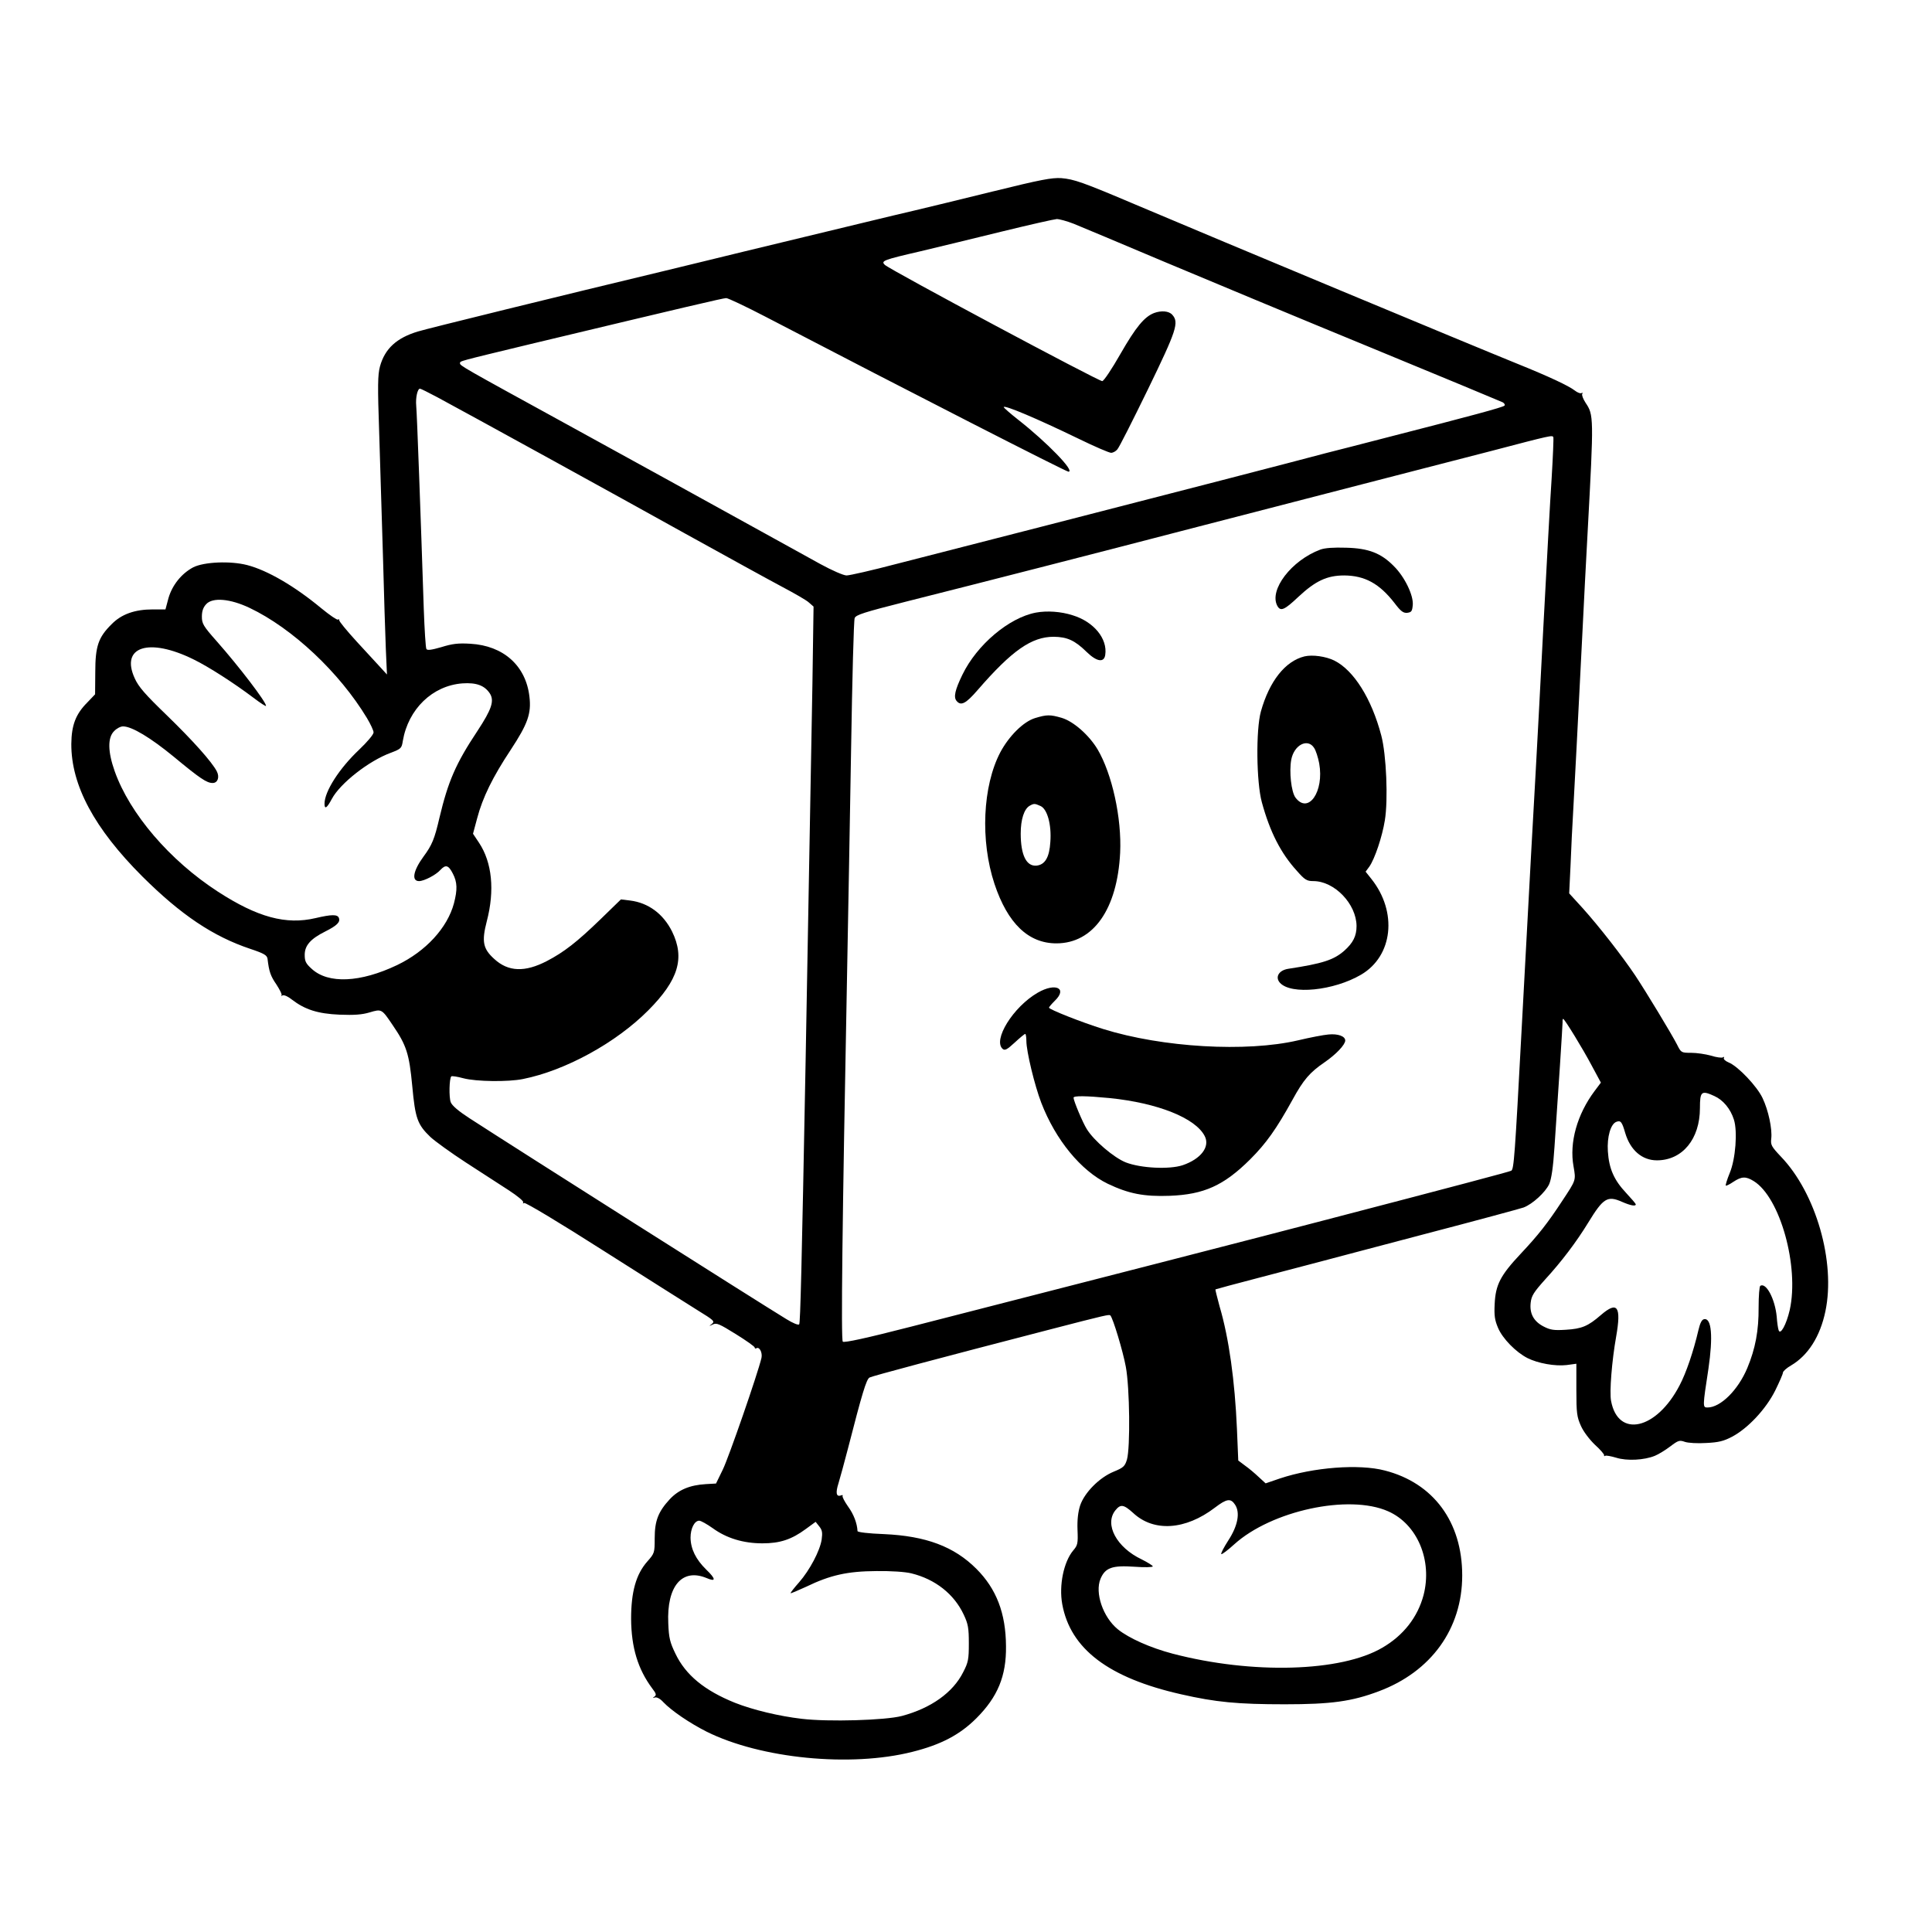 <?xml version="1.0" standalone="no"?>
<!DOCTYPE svg PUBLIC "-//W3C//DTD SVG 20010904//EN" "http://www.w3.org/TR/2001/REC-SVG-20010904/DTD/svg10.dtd">
<svg xmlns="http://www.w3.org/2000/svg" version="1.0" width="1024pt" height="1024pt" viewBox="0 0 1024 1024" preserveAspectRatio="xMidYMid meet">
<g transform="translate(0,1024) scale(0.1,-0.1)" fill="#000000" stroke="none">
<path d="M5265 9226 c-165 -41 -352 -86 -415 -101 -109 -25 -399 -96 -910 -219 -124 -30 -310 -76 -415 -101 -530 -127 -1266 -308 -1310 -322 -113 -34 -175 -91 -201 -185 -12 -45 -13 -101 -4 -358 5 -168 14 -462 20 -655 5 -192 12 -411 15 -485 l6 -135 -32 35 c-18 19 -75 82 -128 139 -53 58 -95 109 -93 114 1 5 -2 6 -7 3 -5 -3 -44 24 -88 60 -141 117 -285 201 -393 229 -89 23 -229 17 -286 -12 -62 -33 -111 -94 -131 -163 l-16 -60 -67 0 c-95 0 -166 -25 -218 -78 -71 -70 -87 -117 -87 -255 l-1 -117 -41 -43 c-62 -62 -84 -121 -85 -220 -1 -219 122 -448 376 -702 205 -204 375 -318 572 -384 75 -25 89 -34 92 -53 8 -68 16 -91 47 -136 18 -28 31 -53 27 -58 -4 -4 -1 -4 5 0 8 4 29 -5 50 -22 69 -53 137 -75 253 -80 78 -3 119 0 159 12 64 19 64 19 122 -67 74 -108 88 -153 104 -323 16 -172 27 -204 97 -271 24 -22 108 -83 188 -135 80 -52 182 -118 227 -147 46 -30 80 -58 76 -64 -3 -6 -1 -7 5 -3 7 4 187 -104 419 -252 225 -143 450 -285 501 -317 86 -53 92 -58 75 -72 -17 -13 -16 -13 5 -3 20 10 35 3 122 -51 55 -34 100 -66 100 -71 0 -5 4 -7 9 -4 16 10 33 -23 27 -51 -20 -85 -174 -529 -205 -592 l-36 -74 -53 -3 c-86 -5 -145 -30 -192 -80 -61 -66 -80 -114 -80 -207 0 -77 -1 -80 -39 -123 -60 -68 -86 -161 -86 -304 1 -152 36 -267 112 -369 21 -27 23 -35 12 -43 -11 -8 -11 -9 2 -5 10 3 28 -6 45 -25 44 -46 140 -111 229 -156 287 -143 763 -190 1091 -107 152 38 252 91 339 178 113 113 159 224 157 382 -1 175 -51 304 -157 410 -118 118 -267 174 -490 184 -82 3 -140 10 -140 16 -2 41 -20 89 -50 130 -19 27 -32 52 -29 57 3 4 -1 5 -9 2 -25 -9 -29 14 -13 64 8 26 31 110 51 187 74 288 97 366 114 374 15 8 359 100 946 252 312 81 324 83 330 77 14 -14 67 -190 82 -272 21 -112 24 -429 6 -492 -11 -36 -19 -43 -70 -64 -76 -31 -155 -111 -178 -179 -11 -34 -16 -76 -14 -129 3 -73 1 -82 -23 -110 -50 -60 -76 -184 -58 -284 43 -237 245 -391 630 -478 184 -42 300 -53 550 -53 245 0 355 15 498 69 278 104 442 332 442 614 0 284 -153 490 -410 556 -137 36 -379 17 -556 -42 l-76 -26 -37 34 c-20 19 -52 46 -72 60 l-36 27 -7 168 c-11 253 -42 480 -92 649 -13 48 -23 88 -22 90 2 1 107 30 235 63 127 33 264 69 305 80 40 11 296 78 568 150 272 71 508 135 525 141 48 18 116 81 136 124 12 28 21 89 28 196 20 286 43 645 43 663 -1 9 1 17 3 17 7 0 104 -158 151 -247 l49 -91 -33 -44 c-93 -124 -135 -274 -112 -400 13 -75 14 -71 -60 -183 -78 -119 -127 -181 -219 -279 -109 -116 -134 -165 -139 -267 -3 -61 0 -85 18 -127 24 -57 95 -129 156 -160 56 -28 146 -44 207 -37 l52 7 0 -139 c0 -123 3 -143 24 -190 13 -30 45 -72 74 -100 29 -26 51 -52 49 -56 -1 -5 1 -6 6 -3 5 3 31 -2 58 -10 57 -18 149 -13 205 10 20 8 57 31 82 50 42 32 49 34 77 24 17 -6 68 -9 113 -6 66 3 93 10 137 33 85 45 180 147 229 245 22 45 41 88 41 95 0 7 20 25 43 38 90 53 154 153 182 287 55 261 -50 627 -236 820 -50 53 -55 62 -51 95 6 51 -15 150 -46 215 -29 62 -130 169 -180 189 -17 7 -29 18 -25 24 3 6 1 7 -5 3 -6 -4 -35 0 -64 9 -28 8 -75 15 -105 15 -52 0 -53 1 -74 43 -31 60 -163 278 -222 367 -69 103 -191 259 -277 355 l-73 80 7 145 c3 80 10 226 16 325 10 181 18 337 46 890 8 165 21 417 29 560 33 607 32 616 -11 680 -13 20 -21 41 -18 47 4 6 2 8 -3 5 -6 -4 -22 2 -36 13 -32 25 -136 74 -307 143 -235 95 -1574 653 -2020 842 -285 121 -327 135 -395 141 -50 3 -109 -8 -360 -70z m426 -172 c35 -14 249 -104 474 -199 226 -95 718 -300 1095 -455 377 -155 693 -287 704 -292 10 -5 14 -14 10 -18 -9 -9 -180 -55 -609 -165 -143 -37 -294 -76 -335 -86 -122 -33 -872 -227 -1480 -383 -311 -80 -670 -172 -799 -205 -129 -34 -248 -61 -264 -61 -16 0 -76 26 -140 61 -62 34 -195 108 -297 164 -389 215 -600 331 -1053 580 -547 300 -560 307 -559 320 1 12 -13 8 372 101 815 195 1023 244 1039 244 10 0 103 -44 207 -98 770 -401 1594 -822 1607 -822 37 0 -113 155 -266 275 -42 33 -76 63 -77 67 0 14 173 -59 398 -168 84 -41 161 -74 171 -74 10 0 25 8 33 18 9 9 81 152 162 318 153 315 166 355 129 396 -18 20 -58 23 -96 9 -52 -20 -97 -75 -178 -216 -46 -81 -89 -145 -97 -145 -21 0 -1125 590 -1152 616 -22 21 -11 26 188 72 97 23 294 71 437 106 143 35 272 64 286 65 14 0 54 -11 90 -25z m-3372 -920 c182 -98 944 -517 1316 -724 215 -119 444 -245 510 -280 66 -35 131 -72 143 -84 l24 -21 -6 -410 c-7 -398 -15 -849 -36 -1995 -21 -1110 -28 -1389 -34 -1399 -4 -6 -32 5 -69 28 -151 92 -1413 892 -1680 1065 -57 37 -91 66 -98 84 -10 26 -8 126 3 137 3 3 31 -1 64 -10 68 -18 238 -20 316 -4 225 45 493 192 664 364 160 161 195 277 126 418 -47 94 -126 152 -222 164 l-49 6 -108 -105 c-125 -121 -193 -174 -285 -222 -116 -60 -204 -57 -278 11 -60 54 -68 92 -40 200 43 164 28 312 -41 416 l-32 48 22 82 c29 110 82 218 178 363 90 137 110 192 99 282 -19 164 -138 270 -313 280 -65 4 -96 0 -154 -18 -52 -15 -74 -18 -79 -10 -4 6 -10 102 -14 213 -16 488 -36 1036 -40 1076 -4 44 7 91 20 91 4 0 46 -21 93 -46z m5914 -211 c2 -5 -2 -102 -9 -218 -8 -115 -27 -471 -44 -790 -16 -319 -35 -659 -40 -755 -12 -208 -29 -517 -75 -1375 -36 -676 -41 -742 -55 -750 -8 -5 -283 -78 -1000 -265 -243 -64 -1316 -340 -2179 -561 -241 -62 -357 -87 -364 -80 -10 10 -3 619 23 1966 5 275 15 804 21 1174 6 371 14 684 19 695 6 17 50 31 271 87 421 106 1025 261 1544 396 264 68 656 170 870 225 215 55 525 136 690 178 320 84 322 84 328 73z m-6910 -905 c227 -108 476 -342 622 -584 19 -32 35 -66 35 -76 0 -11 -34 -51 -76 -91 -106 -100 -184 -222 -184 -287 0 -32 13 -23 39 26 44 82 195 201 312 244 55 21 58 24 64 63 29 169 157 293 316 305 74 5 117 -11 145 -53 25 -39 11 -83 -66 -200 -115 -173 -155 -267 -201 -460 -26 -112 -39 -144 -85 -206 -54 -74 -64 -129 -23 -129 27 0 90 33 113 59 28 30 43 26 66 -19 24 -46 25 -85 6 -158 -35 -130 -149 -254 -301 -327 -195 -93 -365 -101 -453 -20 -31 28 -37 40 -37 74 0 50 31 85 109 124 62 31 81 50 72 72 -7 19 -38 19 -123 -1 -157 -37 -308 4 -518 140 -256 166 -467 413 -547 638 -37 104 -38 179 -3 213 13 14 34 25 47 25 47 0 146 -60 268 -160 141 -117 176 -140 207 -140 27 0 38 31 22 62 -26 50 -126 162 -264 296 -116 112 -151 152 -171 197 -77 168 75 217 312 100 80 -39 215 -126 317 -203 37 -28 67 -48 67 -43 0 21 -141 206 -262 343 -71 80 -78 93 -78 130 0 29 7 49 23 66 34 37 127 29 230 -20z m7763 -2587 c47 -21 86 -68 104 -125 20 -62 9 -209 -22 -283 -14 -34 -23 -64 -21 -67 3 -2 21 7 40 20 44 29 66 30 108 4 140 -86 242 -453 191 -683 -18 -78 -50 -136 -59 -107 -3 8 -8 40 -10 71 -9 94 -56 183 -87 164 -5 -3 -9 -54 -9 -113 1 -124 -17 -220 -60 -323 -49 -117 -142 -209 -211 -209 -26 0 -26 3 5 205 25 171 17 271 -23 263 -12 -2 -21 -20 -30 -58 -26 -112 -65 -227 -100 -293 -122 -235 -326 -281 -363 -82 -9 47 4 211 27 341 28 160 7 190 -81 114 -68 -59 -101 -73 -186 -78 -63 -4 -82 -1 -117 17 -53 27 -76 69 -69 127 4 36 16 55 77 123 87 95 165 198 228 301 80 131 102 144 179 110 46 -20 73 -25 73 -13 0 3 -23 30 -51 60 -64 68 -91 128 -97 221 -5 77 15 145 45 156 23 9 30 0 47 -59 27 -91 89 -145 168 -145 135 0 228 113 228 277 0 89 8 95 76 64z m-2540 -2166 c28 -42 15 -112 -36 -190 -23 -36 -40 -68 -37 -72 3 -3 34 20 69 52 197 178 607 267 815 175 155 -68 236 -260 188 -445 -31 -116 -106 -213 -218 -278 -219 -129 -690 -142 -1111 -32 -118 31 -233 82 -292 130 -78 64 -122 193 -91 267 25 59 62 72 179 64 54 -4 98 -3 98 2 0 4 -27 21 -59 37 -133 63 -198 185 -140 259 28 35 44 33 95 -13 109 -102 277 -91 433 28 63 48 84 51 107 16z m-2768 -125 c73 -53 162 -80 263 -80 93 0 154 20 230 76 l52 38 19 -24 c16 -20 18 -33 13 -70 -9 -59 -63 -162 -120 -227 -25 -28 -45 -54 -45 -57 0 -3 37 13 83 34 128 62 219 82 372 83 79 1 152 -4 185 -12 127 -31 227 -110 278 -219 23 -49 27 -70 27 -152 0 -85 -3 -101 -30 -153 -54 -108 -171 -191 -325 -232 -87 -23 -390 -32 -531 -15 -120 14 -258 47 -354 85 -161 65 -261 147 -315 260 -29 60 -35 83 -38 161 -9 197 73 294 203 240 51 -22 50 -5 -2 45 -55 54 -82 109 -83 169 0 49 21 90 46 90 9 0 41 -18 72 -40z"/>
<path d="M6998 7327 c-153 -57 -273 -214 -228 -298 17 -31 37 -23 111 47 91 85 152 114 244 114 109 -1 186 -43 266 -146 34 -45 47 -54 68 -52 22 3 26 8 29 42 4 51 -43 149 -101 206 -67 68 -133 94 -252 97 -67 2 -112 -1 -137 -10z"/>
<path d="M5490 6993 c-142 -27 -312 -170 -389 -329 -39 -80 -48 -119 -31 -139 23 -28 49 -15 112 58 182 210 286 282 403 282 72 -1 112 -19 176 -82 53 -51 91 -56 97 -14 13 86 -61 176 -173 210 -62 20 -136 25 -195 14z"/>
<path d="M6914 6761 c-102 -25 -186 -131 -231 -292 -27 -97 -24 -375 5 -481 43 -158 101 -271 186 -364 42 -48 53 -54 87 -54 112 0 228 -121 229 -238 0 -53 -18 -89 -65 -131 -56 -49 -114 -68 -298 -96 -49 -8 -70 -44 -43 -74 59 -65 285 -42 430 43 169 99 194 332 55 507 l-31 39 20 27 c29 42 68 158 82 245 18 109 8 349 -19 450 -51 194 -145 345 -249 397 -45 22 -115 32 -158 22z m51 -485 c9 -13 21 -50 27 -82 27 -150 -58 -272 -126 -181 -22 30 -34 137 -22 201 15 78 87 115 121 62z"/>
<path d="M5486 6434 c-62 -19 -138 -95 -184 -181 -94 -179 -107 -469 -31 -698 70 -210 180 -315 328 -315 196 0 323 181 338 480 9 184 -43 419 -120 549 -46 76 -127 147 -189 166 -62 18 -79 18 -142 -1z m29 -466 c36 -16 59 -99 52 -191 -5 -81 -28 -120 -73 -125 -54 -5 -84 56 -84 170 0 75 18 130 47 147 23 13 27 13 58 -1z"/>
<path d="M5501 4979 c-131 -75 -241 -253 -186 -299 11 -9 23 -3 63 34 27 25 52 46 56 46 3 0 6 -17 6 -37 0 -56 44 -237 79 -328 76 -197 210 -360 352 -429 111 -53 192 -69 329 -64 181 7 286 54 426 193 85 85 139 161 224 315 59 108 92 146 171 200 61 42 109 93 109 115 0 23 -39 37 -89 32 -25 -2 -98 -16 -161 -31 -274 -64 -719 -38 -1033 60 -113 35 -287 104 -287 113 0 4 14 20 30 36 70 67 5 98 -89 44z m380 -559 c256 -26 455 -106 504 -201 30 -57 -20 -122 -117 -155 -70 -23 -221 -16 -301 15 -63 25 -170 116 -207 177 -21 33 -70 150 -70 166 0 11 67 10 191 -2z"/>
</g>
</svg>
